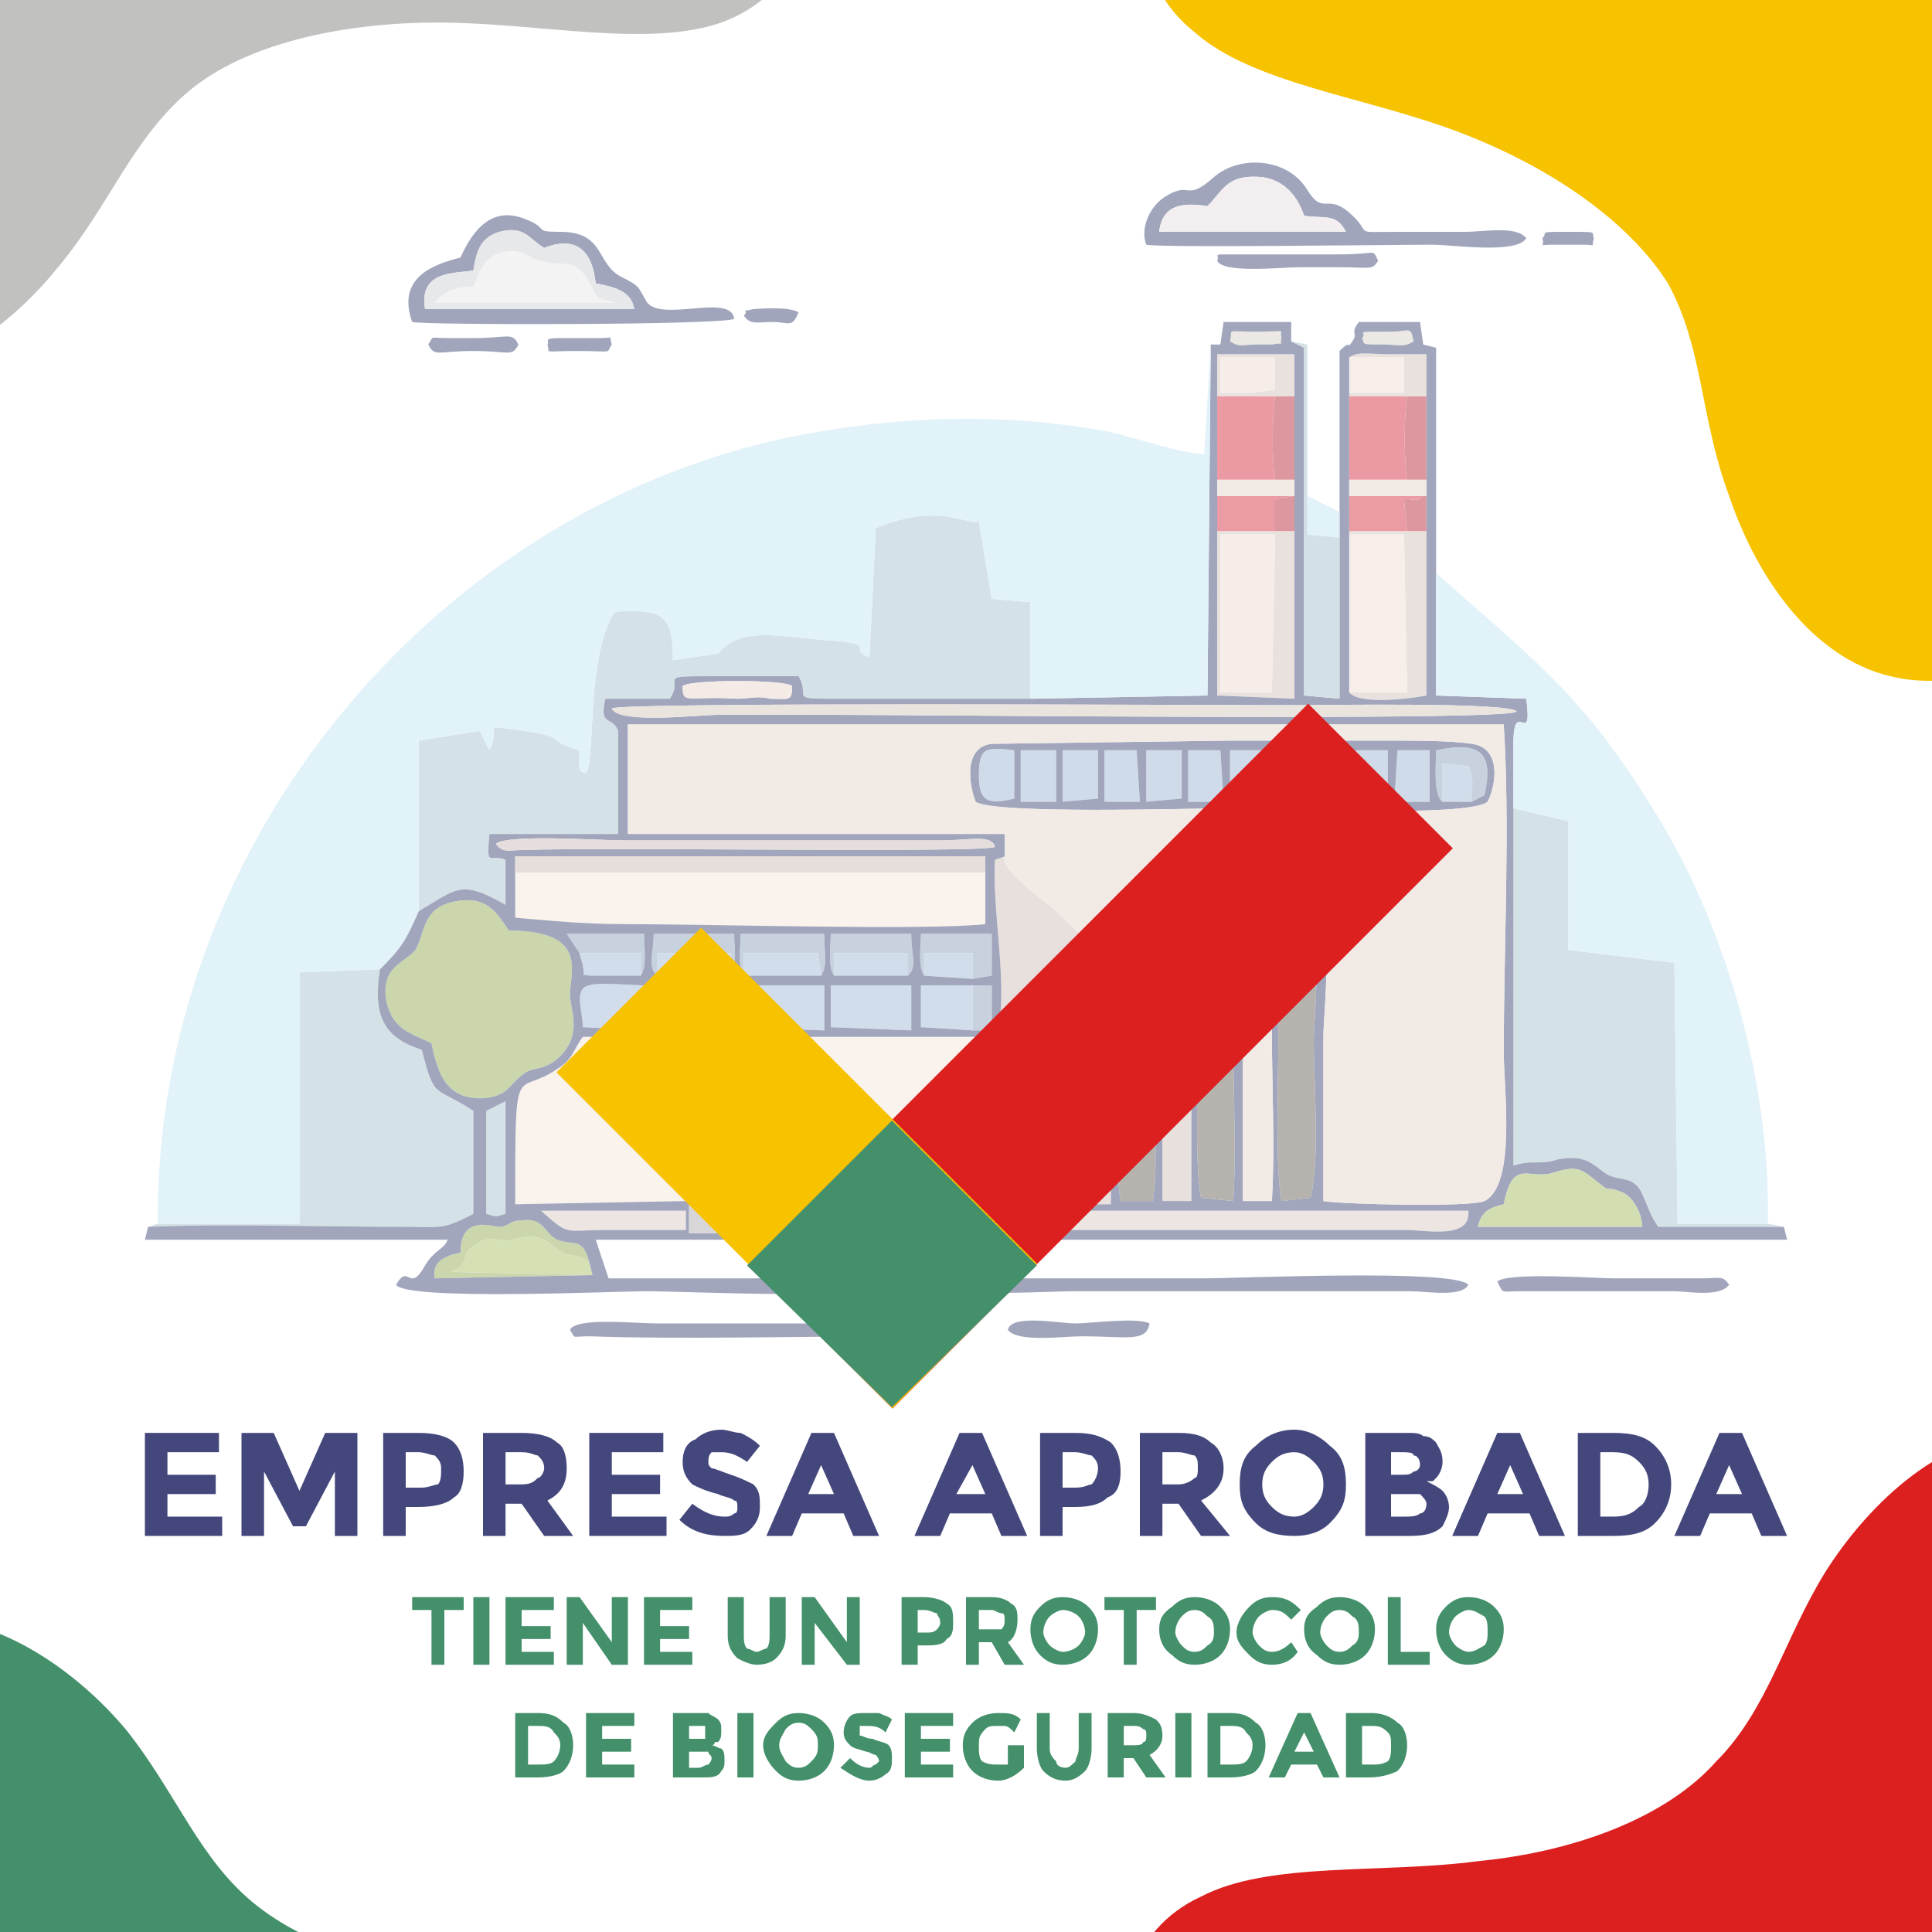 <?xml version="1.0" encoding="UTF-8"?>
<!DOCTYPE svg PUBLIC "-//W3C//DTD SVG 1.0//EN" "http://www.w3.org/TR/2001/REC-SVG-20010904/DTD/svg10.dtd">
<!-- Creator: CorelDRAW X8 -->
<svg xmlns="http://www.w3.org/2000/svg" xml:space="preserve" width="600px" height="600px" version="1.0" style="shape-rendering:geometricPrecision; text-rendering:geometricPrecision; image-rendering:optimizeQuality; fill-rule:evenodd; clip-rule:evenodd"
viewBox="0 0 600 600"
 xmlns:xlink="http://www.w3.org/1999/xlink">
 <defs>
  <style type="text/css">
   <![CDATA[
    .fil46 {fill:none}
    .fil0 {fill:#FEFEFE}
    .fil43 {fill:#C1C1C0}
    .fil40 {fill:#F7C200}
    .fil48 {fill:#F7C200}
    .fil42 {fill:#43906B}
    .fil49 {fill:#43906B}
    .fil15 {fill:#414A79}
    .fil7 {fill:#424877}
    .fil12 {fill:#424A76}
    .fil22 {fill:#434C7B}
    .fil37 {fill:#5F6382}
    .fil16 {fill:#6C645B}
    .fil38 {fill:#8799B7}
    .fil2 {fill:#8EA4BC}
    .fil5 {fill:#91A5BE}
    .fil33 {fill:#96929D}
    .fil18 {fill:#96AD5B}
    .fil3 {fill:#9EB7D2}
    .fil8 {fill:#A3BBD7}
    .fil27 {fill:#A4BB65}
    .fil28 {fill:#A6C3CD}
    .fil20 {fill:#A9C5CF}
    .fil9 {fill:#AAC368}
    .fil34 {fill:#B3ADAF}
    .fil4 {fill:#B92E3E}
    .fil35 {fill:#C4B5AC}
    .fil24 {fill:#C4E5F2}
    .fil32 {fill:#CBBDB9}
    .fil26 {fill:#CDBCB5}
    .fil31 {fill:#CED0D4}
    .fil19 {fill:#D0C1BA}
    .fil11 {fill:#D1C2BB}
    .fil25 {fill:#D4C9BC}
    .fil10 {fill:#D63547}
    .fil6 {fill:#D63649}
    .fil17 {fill:#D9CAC2}
    .fil1 {fill:#D9D2C9}
    .fil41 {fill:#DC1F1F}
    .fil47 {fill:#DC1F1F}
    .fil23 {fill:#E5D5CB}
    .fil29 {fill:#E6DFE1}
    .fil30 {fill:#E6E6E8}
    .fil36 {fill:#E8D6CD}
    .fil13 {fill:#ECDBD3}
    .fil14 {fill:#EEDDD2}
    .fil21 {fill:#F4E4D9}
    .fil45 {fill:#43906B;fill-rule:nonzero}
    .fil44 {fill:#44477C;fill-rule:nonzero}
    .fil39 {fill:#FEFEFE;fill-opacity:0.502}
   ]]>
  </style>
   <clipPath id="id0">
    <path d="M0 0l600 0 0 600 -600 0 0 -600z"/>
   </clipPath>
 </defs>
 <g id="Capa_x0020_1">
  <rect class="fil0" width="600" height="600"/>
  <g>
  </g>
  <g style="clip-path:url(#id0)">
   <g>
    <g id="_2267561378496">
     <g>
      <path class="fil1" d="M382 106c3,2 4,1 8,1 1,0 5,0 5,0 5,-1 2,1 3,-2 -1,-3 3,-2 -8,-2 -10,0 -7,-1 -8,3z"/>
      <path class="fil1" d="M423 105c1,2 -1,2 7,2 4,0 6,1 9,-1 -1,-5 -1,-3 -7,-3 -13,0 -7,0 -9,2z"/>
     </g>
     <g>
      <path class="fil2" d="M204 303l0 -7 23 0 0 7c2,-3 1,-9 1,-13l-25 0c0,6 -2,10 1,13z"/>
      <path class="fil2" d="M259 303l0 -7 23 0 0 7c3,-3 1,-6 1,-13l-25 0c0,4 -1,10 1,13z"/>
      <path class="fil2" d="M231 303l0 -7 23 0 1 7c2,-3 1,-6 1,-13l-26 0c0,4 -1,10 1,13z"/>
      <path class="fil2" d="M448 249l0 -12 8 1c2,4 1,6 1,11l4 -2c3,-13 -1,-17 -15,-14 0,4 -1,14 2,16z"/>
      <polygon class="fil2" points="217,369 224,369 224,360 218,360 "/>
     </g>
     <g>
      <path class="fil3" d="M315 233c-9,-1 -11,-1 -11,8 0,8 3,9 11,7l0 -15z"/>
      <polygon class="fil3" points="317,249 328,249 328,233 317,233 "/>
      <polygon class="fil3" points="343,249 354,249 353,233 343,233 "/>
      <polygon class="fil3" points="433,249 444,249 444,233 434,233 "/>
      <polygon class="fil3" points="369,249 380,249 379,233 369,233 "/>
      <polygon class="fil3" points="421,249 431,249 431,233 421,233 "/>
      <polygon class="fil3" points="330,249 341,248 341,233 330,233 "/>
      <polygon class="fil3" points="356,249 367,248 367,233 356,233 "/>
      <polygon class="fil3" points="395,249 405,249 405,233 395,233 "/>
      <polygon class="fil3" points="408,249 418,249 418,233 408,233 "/>
      <polygon class="fil3" points="382,249 393,249 392,233 382,233 "/>
     </g>
     <g>
      <path class="fil4" d="M437 149l6 0 0 -26 -6 0c-1,6 -1,21 0,26z"/>
      <path class="fil4" d="M396 149l6 0 0 -26 -6 0c-1,6 -1,21 0,26z"/>
      <polygon class="fil4" points="396,165 402,165 402,154 396,155 "/>
      <path class="fil4" d="M437 165l6 0 0 -11 -1 0c-2,2 -2,1 -6,1l1 10z"/>
     </g>
     <g>
      <path class="fil5" d="M287 303l0 -7 15 0 0 8 6 -1 0 -13 -22 0c0,4 -1,10 1,13z"/>
      <path class="fil5" d="M180 296l19 0 0 7c2,-3 1,-9 1,-13l-24 0 4 6z"/>
      <polygon class="fil5" points="302,320 308,320 308,306 302,306 "/>
     </g>
     <g>
      <polygon class="fil6" points="378,165 396,165 396,155 402,154 402,154 378,154 "/>
      <path class="fil6" d="M419 165l18 0 -1 -10c4,0 4,1 6,-1l-23 0 0 11z"/>
     </g>
     <g>
      <path class="fil7" d="M501 397c-5,0 -33,-2 -36,1 2,4 1,3 7,3l48 0c4,0 14,2 17,-2 -2,-3 -3,-2 -8,-2l-28 0z"/>
      <path class="fil7" d="M378 81c2,4 20,2 25,2 4,0 9,0 13,0 10,0 10,1 12,-2 -2,-4 0,-2 -12,-2l-34 0c-6,0 -3,0 -4,2z"/>
     </g>
     <g>
      <polygon class="fil8" points="258,319 283,320 283,306 258,306 "/>
      <polygon class="fil8" points="203,319 228,320 228,306 203,306 "/>
      <polygon class="fil8" points="230,319 256,320 256,306 230,306 "/>
      <path class="fil8" d="M181 319l19 1 0 -14c-3,0 -15,-1 -17,0 -5,1 -2,8 -2,13z"/>
      <polygon class="fil8" points="302,320 302,306 286,306 286,319 "/>
      <polygon class="fil8" points="231,303 255,303 254,296 231,296 "/>
      <polygon class="fil8" points="259,303 282,303 282,296 259,296 "/>
      <polygon class="fil8" points="204,303 227,303 227,296 204,296 "/>
      <path class="fil8" d="M199 303l0 -7 -19 0c0,1 1,3 1,4 1,5 -1,2 2,3l16 0z"/>
      <polygon class="fil8" points="287,303 302,304 302,296 287,296 "/>
      <path class="fil8" d="M448 249l9 0c0,-5 1,-7 -1,-11l-8 -1 0 12z"/>
     </g>
     <g>
      <path class="fil9" d="M184 396l-1 -4c-6,-4 -5,0 -11,-5 -5,-4 -8,-3 -13,-2 -5,1 -7,-2 -12,2 -3,2 -2,3 -3,5 -2,3 -3,2 -4,3l44 1z"/>
      <path class="fil9" d="M137 321c0,0 0,0 0,0z"/>
     </g>
     <g>
      <path class="fil10" d="M378 149l18 0c-1,-5 -1,-20 0,-26l-18 0 0 26z"/>
      <path class="fil10" d="M419 149l18 0c-1,-5 -1,-20 0,-26l-18 0 0 26z"/>
     </g>
     <g>
      <path class="fil11" d="M379 166l17 0 -1 49 -16 0 0 -49zm23 -1l-6 0 -18 0 0 51 24 1 0 -52z"/>
      <path class="fil11" d="M419 215c3,4 19,2 24,1l0 -51 -6 0 -18 0 0 1 17 0 1 49 -18 0z"/>
      <path class="fil11" d="M379 111l17 0 0 10 -8 1 -2 0 -7 0 0 -11zm-1 12l18 0 6 0 0 -13 -24 0 0 13z"/>
      <path class="fil11" d="M419 122l0 1 18 0 6 0 0 -13c-4,0 -8,0 -12,0 -6,0 -9,-1 -12,1l17 0 0 11 -17 0z"/>
     </g>
     <g>
      <path class="fil12" d="M311 397c-5,0 -17,-2 -18,2 2,4 33,2 40,2l105 0c5,0 16,2 18,-2 -4,-5 -71,-2 -82,-2l-63 0z"/>
      <path class="fil12" d="M204 411c-7,0 -25,-2 -27,2 2,3 0,2 6,2 29,1 66,0 96,0 11,0 11,1 13,-2 -3,-4 -21,-2 -28,-2l-60 0z"/>
      <path class="fil12" d="M336 415c14,0 20,2 21,-4 -4,-2 -18,0 -23,0 -5,0 -20,-3 -21,2 3,4 17,2 23,2z"/>
      <path class="fil12" d="M231 98c2,3 4,2 9,2 5,0 6,2 8,-3 -3,-2 -14,-1 -14,-1 -5,1 -1,0 -3,2z"/>
     </g>
     <g>
      <polygon class="fil13" points="379,215 395,215 396,166 379,166 "/>
      <polygon class="fil13" points="379,122 386,122 388,122 396,121 396,111 379,111 "/>
     </g>
     <g>
      <polygon class="fil14" points="419,215 437,215 436,166 419,166 "/>
      <polygon class="fil14" points="419,122 436,122 436,111 419,111 "/>
     </g>
     <g>
      <path class="fil15" d="M375 64c5,-5 6,-10 17,-9 7,1 11,6 13,12 6,1 10,-1 13,5l-58 0c1,-9 8,-9 15,-8zm-19 12c5,1 74,0 89,0 6,0 26,3 29,-2 -3,-4 -13,-2 -19,-2 -7,0 -14,0 -21,0 -15,0 -7,1 -15,-6 -7,-6 -8,1 -13,-7 -6,-10 -21,-11 -29,-4 -9,8 -7,1 -15,6 -5,3 -8,10 -6,15z"/>
      <path class="fil15" d="M147 84c1,-6 2,-10 8,-12 8,-2 9,2 14,5 10,-4 15,1 16,11 5,1 11,2 12,8l-65 0c-2,-12 9,-11 15,-12zm-4 -4c-8,2 -20,6 -15,20 4,1 97,1 100,-1 -1,-8 -22,1 -27,-5 -3,-5 -2,-5 -8,-8 -8,-4 -5,-14 -19,-14 -9,0 -3,-1 -11,-4 -10,-4 -16,3 -20,12z"/>
      <path class="fil15" d="M133 107c2,4 3,2 14,2 11,0 12,2 14,-2 -2,-4 -3,-2 -14,-2 -3,0 -5,0 -8,0 -6,0 -4,-1 -6,2z"/>
      <path class="fil15" d="M170 107c1,3 -2,2 9,2 12,0 9,1 11,-2 -1,-3 1,-2 -4,-2l-12 0c-6,0 -3,1 -4,2z"/>
      <path class="fil15" d="M479 74c1,3 -2,2 3,2l10 0c4,0 2,1 3,-2 -1,-2 2,-2 -8,-2 -10,0 -6,0 -8,2z"/>
     </g>
     <g>
      <path class="fil16" d="M358 373c2,-11 0,-37 0,-50 0,-7 5,-44 -5,-43 -10,0 -6,36 -6,43 0,14 -1,37 1,50l10 0z"/>
      <path class="fil16" d="M373 372l10 1c1,-15 0,-35 0,-50 0,-7 5,-42 -5,-44 -10,-1 -6,36 -6,44 0,10 -1,41 1,49z"/>
      <path class="fil16" d="M407 372c3,-12 1,-35 1,-49 0,-7 4,-42 -5,-44 -8,-1 -6,14 -6,20 0,8 0,16 0,24 0,12 -1,40 1,50l9 -1z"/>
     </g>
     <g>
      <path class="fil17" d="M437 382c6,0 20,3 19,-6l-196 0c-5,0 -16,-2 -18,3 2,5 13,3 18,3l177 0z"/>
      <path class="fil17" d="M168 376c9,8 7,6 20,6 8,0 16,0 25,0l0 -6 -45 0z"/>
     </g>
     <g>
      <g>
       <path class="fil18" d="M137 321c0,0 0,0 0,0l0 0zm-3 3c2,10 5,18 17,17 7,-1 7,-4 11,-7 3,-3 7,-1 12,-6 7,-7 3,-15 3,-19 0,-7 6,-20 -19,-20 -4,-6 -7,-11 -17,-9 -10,2 -9,10 -12,15 -3,4 -11,5 -9,16 2,9 8,10 14,13z"/>
      </g>
      <path class="fil18" d="M184 396l-44 -1c1,-1 2,0 4,-3 1,-2 0,-3 3,-5 5,-4 7,-1 12,-2 5,-1 8,-2 13,2 6,5 5,1 11,5 -2,-8 -5,-5 -10,-7 -4,-2 -4,-7 -11,-6 -4,0 -4,2 -7,2 -2,0 -12,-4 -12,8 -5,1 -9,3 -8,8l49 -1z"/>
     </g>
     <g id="_2267561396256">
      <path class="fil19" d="M345 297c-4,-1 -14,-11 -18,-15 -4,-3 -17,-13 -15,-16l-3 1c-1,15 4,39 1,52 -3,17 -2,37 -1,55l36 0 0 -77z"/>
      <path class="fil19" d="M370 320c-10,-3 -8,-12 -8,-26 0,-10 1,-8 -1,-12l0 91 9 0 0 -53z"/>
     </g>
     <g id="_2267561392128">
      <path class="fil20" d="M130 283c12,-7 13,-10 27,-2l0 -14c-5,-2 -6,3 -5,-8l40 0 0 -32c-2,-5 -6,-1 -4,-10l20 0c5,-7 -6,-7 16,-7 8,0 16,0 24,0 4,7 -4,7 13,7l59 0 0 -30 -12 -1 -4 -24c-4,1 -13,-6 -32,2l-2 40c-7,-2 3,-4 -11,-5 -16,-1 -29,-5 -36,4l-14 2c0,-14 -3,-16 -18,-15 -9,13 -6,46 -9,50 -3,0 -2,-3 -2,-7 -11,-3 -3,-4 -17,-6 -15,-2 -7,-2 -11,6l-3 -6 -19 3 0 53z"/>
      <path class="fil20" d="M554 381l-5 -1 -28 0 -1 -81 -33 -4 0 -40 -17 -4 0 111c6,-2 8,0 14,-2 7,-1 9,0 14,4 4,3 8,1 11,5 2,3 3,8 6,12l39 0z"/>
      <path class="fil20" d="M49 380l-3 1c24,-1 54,0 79,0 13,0 12,1 22,-4l0 -32c-12,-8 -12,-3 -16,-19 -13,-4 -15,-12 -13,-25l-25 1 0 78 -44 0z"/>
      <path class="fil20" d="M151 377c4,1 2,1 6,0l0 -35 -6 3 0 32z"/>
     </g>
     <g id="_2267561389088">
      <path class="fil21" d="M213 356c-2,-3 -1,-2 -5,-3 -2,0 -1,1 -5,0l1 -6 47 0 0 5c-6,3 -7,-1 -9,4l0 18 64 0 0 -52 -125 0c-3,4 -3,7 -8,10 -13,9 -13,-5 -13,42l53 -1 0 -17z"/>
      <path class="fil21" d="M306 271l-146 0 0 14c12,1 21,2 35,2 26,0 93,2 111,0l0 -16z"/>
     </g>
     <g id="_2267561389600">
      <path class="fil22" d="M183 392l1 4 -49 1c-1,-5 3,-7 8,-8 0,-12 10,-8 12,-8 3,0 3,-2 7,-2 7,-1 7,4 11,6 5,2 8,-1 10,7zm46 -22l12 1 0 12 -12 0 0 -13zm-15 -14l12 0 0 27 -12 0 0 -27zm253 18c3,-15 8,-7 16,-10 7,-2 8,-1 13,3 5,4 2,1 7,3 4,1 7,7 7,11l-51 0c1,-5 4,-6 8,-7zm-30 8l-177 0c-5,0 -16,2 -18,-3 2,-5 13,-3 18,-3l196 0c1,9 -13,6 -19,6zm-269 -6l45 0 0 6c-9,0 -17,0 -25,0 -13,0 -11,2 -20,-6zm-17 -31l6 -3 0 35c-4,1 -2,1 -6,0l0 -32zm207 28l-10 0c-2,-13 -1,-36 -1,-50 0,-7 -4,-43 6,-43 10,-1 5,36 5,43 0,13 2,39 0,50zm15 -1c-2,-8 -1,-39 -1,-49 0,-8 -4,-45 6,-44 10,2 5,37 5,44 0,15 1,35 0,50l-10 -1zm34 0l-9 1c-2,-10 -1,-38 -1,-50 0,-8 0,-16 0,-24 0,-6 -2,-21 6,-20 9,2 5,37 5,44 0,14 2,37 -1,49zm-175 -12l8 0 0 9 -8 1 0 -10zm10 -4l-14 0c1,4 1,9 1,13 0,5 1,12 -2,15l0 -28 -14 0 0 17 -53 1c0,-47 0,-33 13,-42 5,-3 5,-6 8,-10l125 0 0 52 -64 0 0 -18zm60 -50l6 0 0 14 -6 0 -16 -1 0 -13 16 0zm-44 0l25 0 0 14 -25 -1 0 -13zm-28 0l26 0 0 14 -26 -1 0 -13zm-27 0l25 0 0 14 -25 -1 0 -13zm-22 13c0,-5 -3,-12 2,-13 2,-1 14,0 17,0l0 14 -19 -1zm-47 5c-6,-3 -12,-4 -14,-13 -2,-11 6,-12 9,-16 3,-5 2,-13 12,-15 10,-2 13,3 17,9 25,0 19,13 19,20 0,4 4,12 -3,19 -5,5 -9,3 -12,6 -4,3 -4,6 -11,7 -12,1 -15,-7 -17,-17zm168 -20l-15 -1c-2,-3 -1,-9 -1,-13l22 0 0 13 -6 1zm-20 -1l-23 0c-2,-3 -1,-9 -1,-13l25 0c0,7 2,10 -1,13zm-27 0l-24 0c-2,-3 -1,-9 -1,-13l26 0c0,7 1,10 -1,13zm-28 0l-23 0c-3,-3 -1,-7 -1,-13l25 0c0,4 1,10 -1,13zm-28 0l-16 0c-3,-1 -1,2 -2,-3 0,-1 -1,-3 -1,-4l-4 -6 24 0c0,4 1,10 -1,13zm-39 -32l0 -5 146 0 0 5 0 16c-18,2 -85,0 -111,0 -14,0 -23,-1 -35,-2l0 -14zm2 -7c-4,0 -6,1 -8,-2 4,-3 32,-1 40,-1l98 0c9,0 16,-2 17,2 -3,2 -122,0 -147,1zm208 56l0 53 -9 0 0 -91c-3,-5 -8,-7 -13,-4 -4,4 -3,14 -3,19l0 77 -36 0c-1,-18 -2,-38 1,-55 3,-13 -2,-37 -1,-52l3 -1 0 -7 -117 0 0 -34 272 0c2,32 0,69 0,102 0,11 4,41 -6,46 -4,2 -45,1 -50,0 0,-17 0,-34 0,-51 0,-10 5,-45 -8,-45 -13,0 -8,34 -8,44 0,17 1,35 0,52l-9 0c0,-26 0,-52 0,-77 0,-6 1,-14 -3,-17 -4,-3 -10,-3 -12,2 -2,4 -1,32 -1,39zm-147 -98c-6,0 -31,3 -33,-2 4,-2 183,-1 213,-1 7,0 67,-1 68,2 -3,3 -183,1 -212,1 -12,0 -24,0 -36,0zm196 -56l0 -1 0 -11 0 -5 0 -26 0 -1 0 -11c3,-2 6,-1 12,-1 4,0 8,0 12,0l0 13 0 26 0 5 0 11 0 51c-5,1 -21,3 -24,-1l0 -49zm-41 -1l0 -11 0 -5 0 -26 0 -13 24 0 0 13 0 26 0 5 0 0 0 11 0 52 -24 -1 0 -51zm-149 52c-16,-1 -17,2 -17,-4 3,-2 31,-2 34,0 0,5 -1,4 -7,4 -3,-1 -7,0 -10,0zm201 -110c-8,0 -6,0 -7,-2 2,-2 -4,-2 9,-2 6,0 6,-2 7,3 -3,2 -5,1 -9,1zm-40 0c-4,0 -5,1 -8,-1 1,-4 -2,-3 8,-3 11,0 7,-1 8,2 -1,3 2,1 -3,2 0,0 -4,0 -5,0zm-14 0l-1 109 -55 1 -59 0c-17,0 -9,0 -13,-7 -8,0 -16,0 -24,0 -22,0 -11,0 -16,7l-20 0c-2,9 2,5 4,10l0 32 -40 0c-1,11 0,6 5,8l0 14c-14,-8 -15,-5 -27,2 -4,9 -5,11 -12,18 -2,13 0,21 13,25 4,16 4,11 16,19l0 32c-10,5 -9,4 -22,4 -25,0 -55,-1 -79,0l-1 4 94 0c-1,3 -4,3 -7,8 -5,9 -5,-1 -9,6 3,5 68,2 78,2 11,0 75,3 78,-2 -2,-4 -37,-2 -44,-2 -15,0 -31,0 -46,0l-4 -12 370 0 -1 -4 -39 0c-3,-4 -4,-9 -6,-12 -3,-4 -7,-2 -11,-5 -5,-4 -7,-5 -14,-4 -6,2 -8,0 -14,2l0 -111c0,-6 0,-13 0,-20 0,-15 6,2 4,-14l-28 -1 0 -108 -4 -1 -1 -7 -19 0c-3,4 0,3 -2,6 -2,3 0,-1 -4,3l0 50 0 8 0 50 -11 -1 0 -108 -4 -2 0 -6 -21 0 -1 7 -3 0z"/>
      <path class="fil22" d="M434 233l10 0 0 16 -11 0 1 -16zm-13 0l10 0 0 16 -10 0 0 -16zm-13 0l10 0 0 16 -10 0 0 -16zm-13 0l10 0 0 16 -10 0 0 -16zm-13 0l10 0 1 16 -11 0 0 -16zm-13 0l10 0 1 16 -11 0 0 -16zm-13 0l11 0 0 15 -11 1 0 -16zm-13 0l10 0 1 16 -11 0 0 -16zm-13 0l11 0 0 15 -11 1 0 -16zm-13 0l11 0 0 16 -11 0 0 -16zm140 16l-9 0c-3,-2 -2,-12 -2,-16 14,-3 18,1 15,14l-4 2zm-142 -16l0 15c-8,2 -11,1 -11,-7 0,-9 2,-9 11,-8zm-12 16c6,4 68,2 79,2 13,0 74,3 80,-2 3,-6 4,-17 -5,-18 -6,-1 -18,-1 -25,-1 -16,0 -33,0 -50,0l-74 1c-9,1 -7,13 -5,18z"/>
     </g>
     <g id="_2267561387552">
      <path class="fil23" d="M303 249c-2,-5 -4,-17 5,-18l74 -1c17,0 34,0 50,0 7,0 19,0 25,1 9,1 8,12 5,18 -6,5 -67,2 -80,2 -11,0 -73,2 -79,-2zm9 17c-2,3 11,13 15,16 4,4 14,14 18,15 0,-5 -1,-15 3,-19 5,-3 10,-1 13,4 2,4 1,2 1,12 0,14 -2,23 8,26 0,-7 -1,-35 1,-39 2,-5 8,-5 12,-2 4,3 3,11 3,17 0,25 0,51 0,77l9 0c1,-17 0,-35 0,-52 0,-10 -5,-44 8,-44 13,0 8,35 8,45 0,17 0,34 0,51 5,1 46,2 50,0 10,-5 6,-35 6,-46 0,-33 2,-70 0,-102l-272 0 0 34 117 0 0 7z"/>
      <polygon class="fil23" points="419,154 442,154 443,154 443,149 437,149 419,149 "/>
      <polygon class="fil23" points="378,154 402,154 402,149 396,149 378,149 "/>
     </g>
     <g id="_2267561385472">
      <path class="fil24" d="M49 380l44 0 0 -78 25 -1c7,-7 8,-9 12,-18l0 -53 19 -3 3 6c4,-8 -4,-8 11,-6 14,2 6,3 17,6 0,4 -1,7 2,7 3,-4 0,-37 9,-50 15,-1 18,1 18,15l14 -2c7,-9 20,-5 36,-4 14,1 4,3 11,5l2 -40c19,-8 28,-1 32,-2l4 24 12 1 0 30 55 -1 1 -109 -2 34c-7,0 -21,-5 -30,-7 -33,-6 -66,-5 -100,2 -111,24 -196,128 -195,244z"/>
      <path class="fil24" d="M470 251l17 4 0 40 33 4 1 81 28 0c1,-40 -11,-86 -31,-121 -24,-41 -38,-51 -72,-81l0 -70 0 108 28 1c2,16 -4,-1 -4,14 0,7 0,14 0,20z"/>
      <polygon class="fil24" points="416,167 416,159 406,154 406,166 "/>
     </g>
     <path class="fil25" d="M190 220c2,5 27,2 33,2 12,0 24,0 36,0 29,0 209,2 212,-1 -1,-3 -61,-2 -68,-2 -30,0 -209,-1 -213,1z"/>
     <polygon class="fil26" points="160,271 306,271 306,266 160,266 "/>
     <path class="fil27" d="M467 374c-4,1 -7,2 -8,7l51 0c0,-4 -3,-10 -7,-11 -5,-2 -2,1 -7,-3 -5,-4 -6,-5 -13,-3 -8,3 -13,-5 -16,10z"/>
     <polygon class="fil28" points="416,167 406,166 406,154 406,107 401,106 405,108 405,216 416,217 "/>
     <path class="fil29" d="M375 64c-7,-1 -14,-1 -15,8l58 0c-3,-6 -7,-4 -13,-5 -2,-6 -6,-11 -13,-12 -11,-1 -12,4 -17,9z"/>
     <path class="fil30" d="M191 94c-8,-2 -5,-2 -9,-8 -4,-6 -8,-3 -14,-5 -5,-1 -6,-5 -14,-2 -4,2 -5,5 -7,10 -4,0 -9,1 -12,5l56 0z"/>
     <path class="fil31" d="M135 94c3,-4 8,-5 12,-5 2,-5 3,-8 7,-10 8,-3 9,1 14,2 6,2 10,-1 14,5 4,6 1,6 9,8l-56 0zm12 -10c-6,1 -17,0 -15,12l65 0c-1,-6 -7,-7 -12,-8 -1,-10 -6,-15 -16,-11 -5,-3 -6,-7 -14,-5 -6,2 -7,6 -8,12z"/>
     <path class="fil32" d="M154 262c2,3 4,2 8,2 25,-1 144,1 147,-1 -1,-4 -8,-2 -17,-2l-98 0c-8,0 -36,-2 -40,1z"/>
     <path class="fil33" d="M213 356l14 0 0 28c3,-3 2,-10 2,-15 0,-4 0,-9 -1,-13l14 0c2,-5 3,-1 9,-4l0 -5 -47 0 -1 6c4,1 3,0 5,0 4,1 3,0 5,3z"/>
     <path class="fil34" d="M215 357l11 0 0 14 -12 0 1 -14zm-1 26l12 0 0 -27 -12 0 0 27z"/>
     <polygon class="fil35" points="229,383 241,383 241,371 229,370 "/>
     <path class="fil36" d="M212 213c0,6 1,3 17,4 3,0 7,-1 10,0 6,0 7,1 7,-4 -3,-2 -31,-2 -34,0z"/>
     <path class="fil37" d="M218 360l6 0 0 9 -7 0 1 -9zm-4 11l12 0 0 -14 -11 0 -1 14z"/>
     <polygon class="fil38" points="232,370 240,369 240,360 232,360 "/>
    </g>
    <polygon class="fil39" points="0,0 600,0 600,600 0,600 "/>
    <path class="fil40" d="M370 -55c-21,23 -18,50 1,65 18,16 53,20 82,31 29,11 53,28 65,47 11,20 10,42 19,66 8,24 25,50 50,56 24,6 56,-7 77,-33 21,-25 30,-63 24,-108 -6,-45 -27,-98 -65,-130 -37,-32 -91,-43 -140,-39 -49,3 -93,22 -113,45z"/>
    <path class="fil41" d="M356 652c-14,-27 -5,-53 17,-63 21,-11 56,-7 86,-11 31,-3 59,-14 74,-31 16,-16 21,-38 34,-59 14,-22 37,-43 62,-43 26,0 54,20 68,50 14,29 14,68 -2,111 -17,42 -50,88 -94,111 -43,22 -98,21 -145,6 -47,-15 -85,-44 -100,-71z"/>
    <path class="fil42" d="M269 674c11,-29 -1,-53 -24,-61 -23,-8 -57,0 -88,0 -31,1 -59,-7 -77,-21 -18,-14 -25,-35 -41,-55 -16,-19 -42,-37 -67,-34 -25,2 -50,26 -61,57 -10,32 -5,70 16,110 22,40 60,82 106,99 47,16 101,8 146,-13 44,-20 79,-54 90,-82z"/>
    <path class="fil43" d="M247 -53c12,29 -1,52 -23,60 -23,8 -57,0 -88,0 -31,0 -60,7 -77,21 -18,15 -25,36 -41,55 -16,20 -42,38 -67,35 -25,-3 -51,-27 -61,-58 -10,-31 -6,-70 16,-110 21,-40 60,-81 106,-98 47,-17 101,-9 146,12 44,21 78,54 89,83z"/>
    <polygon class="fil44" points="68,445 68,451 52,451 52,458 67,458 67,464 52,464 52,471 69,471 69,477 45,477 45,445 "/>
    <polygon id="1" class="fil44" points="104,457 95,474 91,474 82,457 82,477 75,477 75,445 85,445 93,463 101,445 111,445 111,477 104,477 "/>
    <path id="2" class="fil44" d="M130 445c5,0 9,1 11,3 2,2 3,5 3,9 0,4 -1,7 -3,8 -2,2 -6,3 -11,3l-4 0 0 9 -7 0 0 -32 11 0zm1 17c2,0 4,-1 5,-1 1,-1 1,-3 1,-5 0,-2 -1,-3 -2,-4 -1,0 -3,-1 -5,-1l-4 0 0 11 5 0z"/>
    <path id="3" class="fil44" d="M176 456c0,5 -2,8 -6,10l8 11 -9 0 -7 -10 -5 0 0 10 -7 0 0 -32 12 0c5,0 9,1 11,3 2,1 3,4 3,8zm-14 5c3,0 4,-1 5,-2 1,0 2,-2 2,-3 0,-2 -1,-3 -2,-4 -1,0 -2,-1 -5,-1l-5 0 0 10 5 0z"/>
    <polygon id="4" class="fil44" points="206,445 206,451 190,451 190,458 205,458 205,464 190,464 190,471 207,471 207,477 183,477 183,445 "/>
    <path id="5" class="fil44" d="M224 451c-2,0 -3,0 -3,0 -1,1 -1,2 -1,3 0,1 0,1 1,2 1,0 3,1 6,2 3,1 5,2 7,3 2,2 2,4 2,7 0,3 -1,5 -3,7 -2,2 -5,2 -8,2 -5,0 -10,-1 -14,-5l4 -5c4,3 7,4 10,4 1,0 2,0 3,-1 1,0 1,-1 1,-2 0,-1 0,-2 -1,-2 -1,-1 -3,-1 -5,-2 -4,-1 -6,-2 -8,-3 -2,-2 -3,-4 -3,-7 0,-3 1,-6 4,-7 2,-2 5,-3 8,-3 2,0 4,1 6,1 2,1 4,2 6,4l-4 5c-3,-2 -5,-3 -8,-3z"/>
    <path id="6" class="fil44" d="M265 477l-3 -7 -13 0 -3 7 -8 0 14 -32 7 0 14 32 -8 0zm-10 -22l-4 9 8 0 -4 -9z"/>
    <path id="7" class="fil44" d="M311 477l-3 -7 -13 0 -3 7 -8 0 14 -32 7 0 14 32 -8 0zm-9 -22l-5 9 9 0 -4 -9z"/>
    <path id="8" class="fil44" d="M334 445c5,0 8,1 11,3 2,2 3,5 3,9 0,4 -1,7 -4,8 -2,2 -5,3 -10,3l-4 0 0 9 -7 0 0 -32 11 0zm0 17c3,0 4,-1 5,-1 1,-1 2,-3 2,-5 0,-2 -1,-3 -2,-4 -1,0 -3,-1 -5,-1l-4 0 0 11 4 0z"/>
    <path id="9" class="fil44" d="M380 456c0,5 -3,8 -7,10l9 11 -9 0 -7 -10 -5 0 0 10 -7 0 0 -32 12 0c5,0 8,1 10,3 2,1 4,4 4,8zm-14 5c2,0 4,-1 5,-2 1,0 1,-2 1,-3 0,-2 0,-3 -1,-4 -1,0 -3,-1 -5,-1l-5 0 0 10 5 0z"/>
    <path id="10" class="fil44" d="M411 461c0,-3 -1,-5 -3,-7 -2,-2 -4,-3 -6,-3 -3,0 -5,1 -7,3 -2,2 -3,4 -3,7 0,3 1,5 3,7 2,2 4,3 7,3 2,0 4,-1 6,-3 2,-2 3,-4 3,-7zm2 12c-3,3 -7,4 -11,4 -5,0 -9,-1 -12,-4 -4,-4 -5,-7 -5,-12 0,-5 1,-9 5,-12 3,-3 7,-5 12,-5 4,0 8,2 11,5 4,3 5,7 5,12 0,5 -1,8 -5,12z"/>
    <path id="11" class="fil44" d="M438 477l-14 0 0 -32 13 0c2,0 4,0 5,1 2,0 3,1 4,2 1,2 2,3 2,6 0,2 -1,4 -2,5 -1,1 -1,1 -1,1 -1,0 -1,0 -2,0 2,1 4,2 5,3 1,1 2,3 2,5 0,2 -1,4 -2,6 -2,2 -5,3 -10,3zm-6 -19l3 0c2,0 3,0 4,-1 1,0 2,-1 2,-2 0,-2 -1,-3 -2,-3 0,-1 -2,-1 -4,-1l-3 0 0 7zm0 13l4 0c2,0 4,0 5,-1 1,0 2,-1 2,-3 0,-1 -1,-2 -2,-3 -1,0 -3,0 -5,0l-4 0 0 7z"/>
    <path id="12" class="fil44" d="M478 477l-3 -7 -13 0 -3 7 -8 0 14 -32 7 0 14 32 -8 0zm-9 -22l-4 9 8 0 -4 -9z"/>
    <path id="13" class="fil44" d="M501 445c6,0 10,1 13,4 3,3 5,7 5,12 0,5 -2,9 -5,12 -3,3 -7,4 -13,4l-11 0 0 -32 11 0zm0 26c4,0 6,-1 8,-3 2,-1 3,-4 3,-7 0,-3 -1,-5 -3,-7 -2,-2 -4,-3 -8,-3l-4 0 0 20 4 0z"/>
    <path id="14" class="fil44" d="M547 477l-3 -7 -13 0 -3 7 -8 0 14 -32 7 0 14 32 -8 0zm-10 -22l-4 9 8 0 -4 -9z"/>
    <polygon id="15" class="fil45" points="138,500 138,517 134,517 134,500 128,500 128,496 144,496 144,500 "/>
    <polygon id="16" class="fil45" points="147,496 152,496 152,517 147,517 "/>
    <polygon id="17" class="fil45" points="172,496 172,500 162,500 162,505 171,505 171,509 162,509 162,513 172,513 172,517 157,517 157,496 "/>
    <polygon id="18" class="fil45" points="190,496 195,496 195,517 190,517 181,504 181,517 176,517 176,496 180,496 190,510 "/>
    <polygon id="19" class="fil45" points="215,496 215,500 205,500 205,505 214,505 214,509 205,509 205,513 215,513 215,517 200,517 200,496 "/>
    <path id="20" class="fil45" d="M232 512c1,0 2,1 3,1 1,0 2,-1 3,-1 1,-1 1,-3 1,-4l0 -12 5 0 0 12c0,3 -1,5 -3,7 -1,1 -3,2 -6,2 -2,0 -4,-1 -6,-2 -2,-2 -3,-4 -3,-7l0 -12 5 0 0 12c0,1 0,3 1,4z"/>
    <polygon id="21" class="fil45" points="263,496 267,496 267,517 263,517 253,504 253,517 249,517 249,496 253,496 263,510 "/>
    <path id="22" class="fil45" d="M287 496c3,0 6,1 7,2 2,1 2,3 2,6 0,2 0,4 -2,5 -1,2 -4,2 -7,2l-2 0 0 6 -5 0 0 -21 7 0zm1 11c1,0 2,0 3,-1 0,0 1,-1 1,-2 0,-2 -1,-2 -1,-3 -1,0 -2,-1 -4,-1l-2 0 0 7 3 0z"/>
    <path id="23" class="fil45" d="M316 503c0,3 -1,6 -3,7l5 7 -6 0 -4 -7 -4 0 0 7 -4 0 0 -21 8 0c3,0 5,1 6,2 2,1 2,3 2,5zm-8 3c1,0 2,0 3,0 1,-1 1,-2 1,-3 0,-1 0,-2 -1,-2 -1,0 -2,-1 -3,-1l-4 0 0 6 4 0z"/>
    <path id="24" class="fil45" d="M337 507c0,-2 -1,-4 -2,-5 -1,-1 -3,-2 -5,-2 -1,0 -3,1 -4,2 -1,1 -2,3 -2,5 0,1 1,3 2,4 1,1 3,2 4,2 2,0 4,-1 5,-2 1,-1 2,-3 2,-4zm1 7c-2,2 -5,3 -8,3 -3,0 -5,-1 -7,-3 -2,-2 -3,-5 -3,-8 0,-3 1,-5 3,-7 2,-2 4,-3 7,-3 3,0 6,1 8,3 2,2 3,4 3,7 0,3 -1,6 -3,8z"/>
    <polygon id="25" class="fil45" points="353,500 353,517 349,517 349,500 343,500 343,496 359,496 359,500 "/>
    <path id="26" class="fil45" d="M377 507c0,-2 0,-4 -2,-5 -1,-1 -2,-2 -4,-2 -2,0 -3,1 -4,2 -1,1 -2,3 -2,5 0,1 1,3 2,4 1,1 2,2 4,2 2,0 3,-1 4,-2 2,-1 2,-3 2,-4zm2 7c-2,2 -5,3 -8,3 -3,0 -5,-1 -7,-3 -3,-2 -4,-5 -4,-8 0,-3 1,-5 4,-7 2,-2 4,-3 7,-3 3,0 6,1 8,3 2,2 3,4 3,7 0,3 -1,6 -3,8z"/>
    <path id="27" class="fil45" d="M395 513c2,0 4,-1 6,-3l2 3c-2,3 -5,4 -8,4 -3,0 -5,-1 -7,-3 -2,-2 -4,-4 -4,-7 0,-3 2,-6 4,-8 2,-2 4,-3 7,-3 4,0 6,1 9,4l-3 3c-2,-2 -3,-3 -6,-3 -1,0 -3,1 -4,2 -1,1 -2,3 -2,5 0,1 1,3 2,4 1,1 2,2 4,2z"/>
    <path id="28" class="fil45" d="M422 507c0,-2 0,-4 -2,-5 -1,-1 -2,-2 -4,-2 -2,0 -3,1 -4,2 -1,1 -2,3 -2,5 0,1 1,3 2,4 1,1 2,2 4,2 2,0 3,-1 4,-2 2,-1 2,-3 2,-4zm2 7c-2,2 -5,3 -8,3 -3,0 -5,-1 -7,-3 -3,-2 -4,-5 -4,-8 0,-3 1,-5 4,-7 2,-2 4,-3 7,-3 3,0 6,1 8,3 2,2 3,4 3,7 0,3 -1,6 -3,8z"/>
    <polygon id="29" class="fil45" points="431,517 431,496 435,496 435,513 444,513 444,517 "/>
    <path id="30" class="fil45" d="M462 507c0,-2 0,-4 -1,-5 -2,-1 -3,-2 -5,-2 -1,0 -3,1 -4,2 -1,1 -2,3 -2,5 0,1 1,3 2,4 1,1 3,2 4,2 2,0 3,-1 5,-2 1,-1 1,-3 1,-4zm2 7c-2,2 -5,3 -8,3 -3,0 -5,-1 -7,-3 -2,-2 -3,-5 -3,-8 0,-3 1,-5 3,-7 2,-2 4,-3 7,-3 3,0 6,1 8,3 2,2 3,4 3,7 0,3 -1,6 -3,8z"/>
    <path id="31" class="fil45" d="M167 532c4,0 6,1 8,3 2,1 3,4 3,7 0,3 -1,6 -3,8 -1,1 -4,2 -8,2l-7 0 0 -20 7 0zm0 16c2,0 4,0 5,-1 1,-1 2,-3 2,-5 0,-2 -1,-3 -2,-4 -1,-2 -3,-2 -5,-2l-3 0 0 12 3 0z"/>
    <polygon id="32" class="fil45" points="197,532 197,536 187,536 187,540 196,540 196,544 187,544 187,548 197,548 197,552 182,552 182,532 "/>
    <path id="33" class="fil45" d="M218 552l-9 0 0 -20 8 0c1,0 2,0 3,0 1,1 2,1 3,2 1,1 1,2 1,3 0,2 0,3 -1,4 -1,0 -1,0 -1,0 0,1 -1,1 -1,1 1,0 2,1 3,1 1,1 1,2 1,4 0,1 0,2 -1,3 -1,2 -3,2 -6,2zm-4 -12l2 0c1,0 2,0 3,0 0,0 0,-1 0,-2 0,-1 0,-1 0,-2 -1,0 -2,0 -3,0l-2 0 0 4zm0 9l3 0c1,0 2,-1 3,-1 0,0 1,-1 1,-2 0,-1 -1,-1 -1,-2 -1,0 -2,0 -4,0l-2 0 0 5z"/>
    <polygon id="34" class="fil45" points="229,532 234,532 234,552 229,552 "/>
    <path id="35" class="fil45" d="M254 542c0,-2 0,-3 -2,-5 -1,-1 -2,-2 -4,-2 -2,0 -3,1 -4,2 -1,2 -2,3 -2,5 0,2 1,3 2,5 1,1 2,2 4,2 2,0 3,-1 4,-2 2,-2 2,-3 2,-5zm2 8c-2,2 -5,3 -8,3 -3,0 -5,-1 -7,-3 -2,-2 -4,-5 -4,-8 0,-3 2,-5 4,-7 2,-2 4,-3 7,-3 3,0 6,1 8,3 2,2 3,4 3,7 0,3 -1,6 -3,8z"/>
    <path id="36" class="fil45" d="M269 536c-1,0 -1,0 -2,0 0,0 0,1 0,1 0,1 0,2 0,2 1,0 2,1 4,1 2,1 4,1 5,2 1,1 1,3 1,4 0,2 0,4 -2,5 -1,1 -3,2 -5,2 -3,0 -6,-2 -9,-4l3 -3c2,2 4,3 6,3 1,0 1,-1 2,-1 0,0 1,-1 1,-1 0,-1 -1,-2 -1,-2 -1,0 -2,-1 -3,-1 -3,-1 -4,-1 -5,-2 -1,-1 -2,-2 -2,-4 0,-2 1,-4 2,-5 1,-1 3,-1 5,-1 2,0 3,0 4,0 2,1 3,1 4,2l-2 4c-2,-2 -4,-2 -6,-2z"/>
    <polygon id="37" class="fil45" points="296,532 296,536 286,536 286,540 295,540 295,544 286,544 286,548 296,548 296,552 281,552 281,532 "/>
    <path id="38" class="fil45" d="M313 542l5 0 0 7c-2,2 -5,4 -8,4 -3,0 -6,-1 -8,-3 -2,-2 -3,-5 -3,-8 0,-3 1,-5 3,-7 2,-2 5,-3 8,-3 3,0 5,0 7,2l-2 4c-1,-1 -2,-2 -3,-2 0,0 -1,0 -2,0 -2,0 -3,0 -4,1 -2,2 -2,3 -2,5 0,2 0,4 1,5 2,1 3,1 5,1 1,0 2,0 3,0l0 -6z"/>
    <path id="39" class="fil45" d="M328 547c0,1 1,2 3,2 1,0 2,-1 3,-2 0,-1 1,-2 1,-4l0 -11 4 0 0 11c0,3 -1,6 -2,7 -2,2 -4,3 -6,3 -3,0 -5,-1 -7,-3 -1,-1 -2,-4 -2,-7l0 -11 4 0 0 11c0,2 1,3 2,4z"/>
    <path id="40" class="fil45" d="M361 539c0,3 -2,5 -4,6l5 7 -6 0 -4 -6 -3 0 0 6 -5 0 0 -20 8 0c3,0 5,1 7,2 1,1 2,2 2,5zm-9 3c1,0 3,0 3,-1 1,0 1,-1 1,-2 0,-1 0,-2 -1,-2 -1,-1 -2,-1 -3,-1l-3 0 0 6 3 0z"/>
    <polygon id="41" class="fil45" points="365,532 370,532 370,552 365,552 "/>
    <path id="42" class="fil45" d="M382 532c4,0 6,1 8,3 2,1 3,4 3,7 0,3 -1,6 -3,8 -1,1 -4,2 -8,2l-7 0 0 -20 7 0zm0 16c2,0 4,0 5,-1 1,-1 2,-3 2,-5 0,-2 -1,-3 -2,-4 -1,-2 -3,-2 -5,-2l-3 0 0 12 3 0z"/>
    <path id="43" class="fil45" d="M411 552l-2 -4 -8 0 -2 4 -5 0 9 -20 4 0 9 20 -5 0zm-6 -14l-3 6 6 0 -3 -6z"/>
    <path id="44" class="fil45" d="M426 532c3,0 6,1 8,3 2,1 3,4 3,7 0,3 -1,6 -3,8 -2,1 -5,2 -9,2l-7 0 0 -20 8 0zm0 16c2,0 3,0 5,-1 1,-1 1,-3 1,-5 0,-2 0,-3 -1,-4 -2,-2 -3,-2 -6,-2l-2 0 0 12 3 0z"/>
   </g>
  </g>
  <polygon class="fil46" points="0,0 600,0 600,600 0,600 "/>
  <g>
   <rect class="fil47" transform="matrix(-0.707 -0.707 -0.884 0.884 451.185 263.453)" width="63.536" height="196.837"/>
   <rect class="fil48" transform="matrix(-0.707 0.707 0.53 0.53 217.742 288.119)" width="63.536" height="196.837"/>
   <polygon class="fil49" points="277,348 232,393 277,437 322,393 "/>
  </g>
 </g>
</svg>
